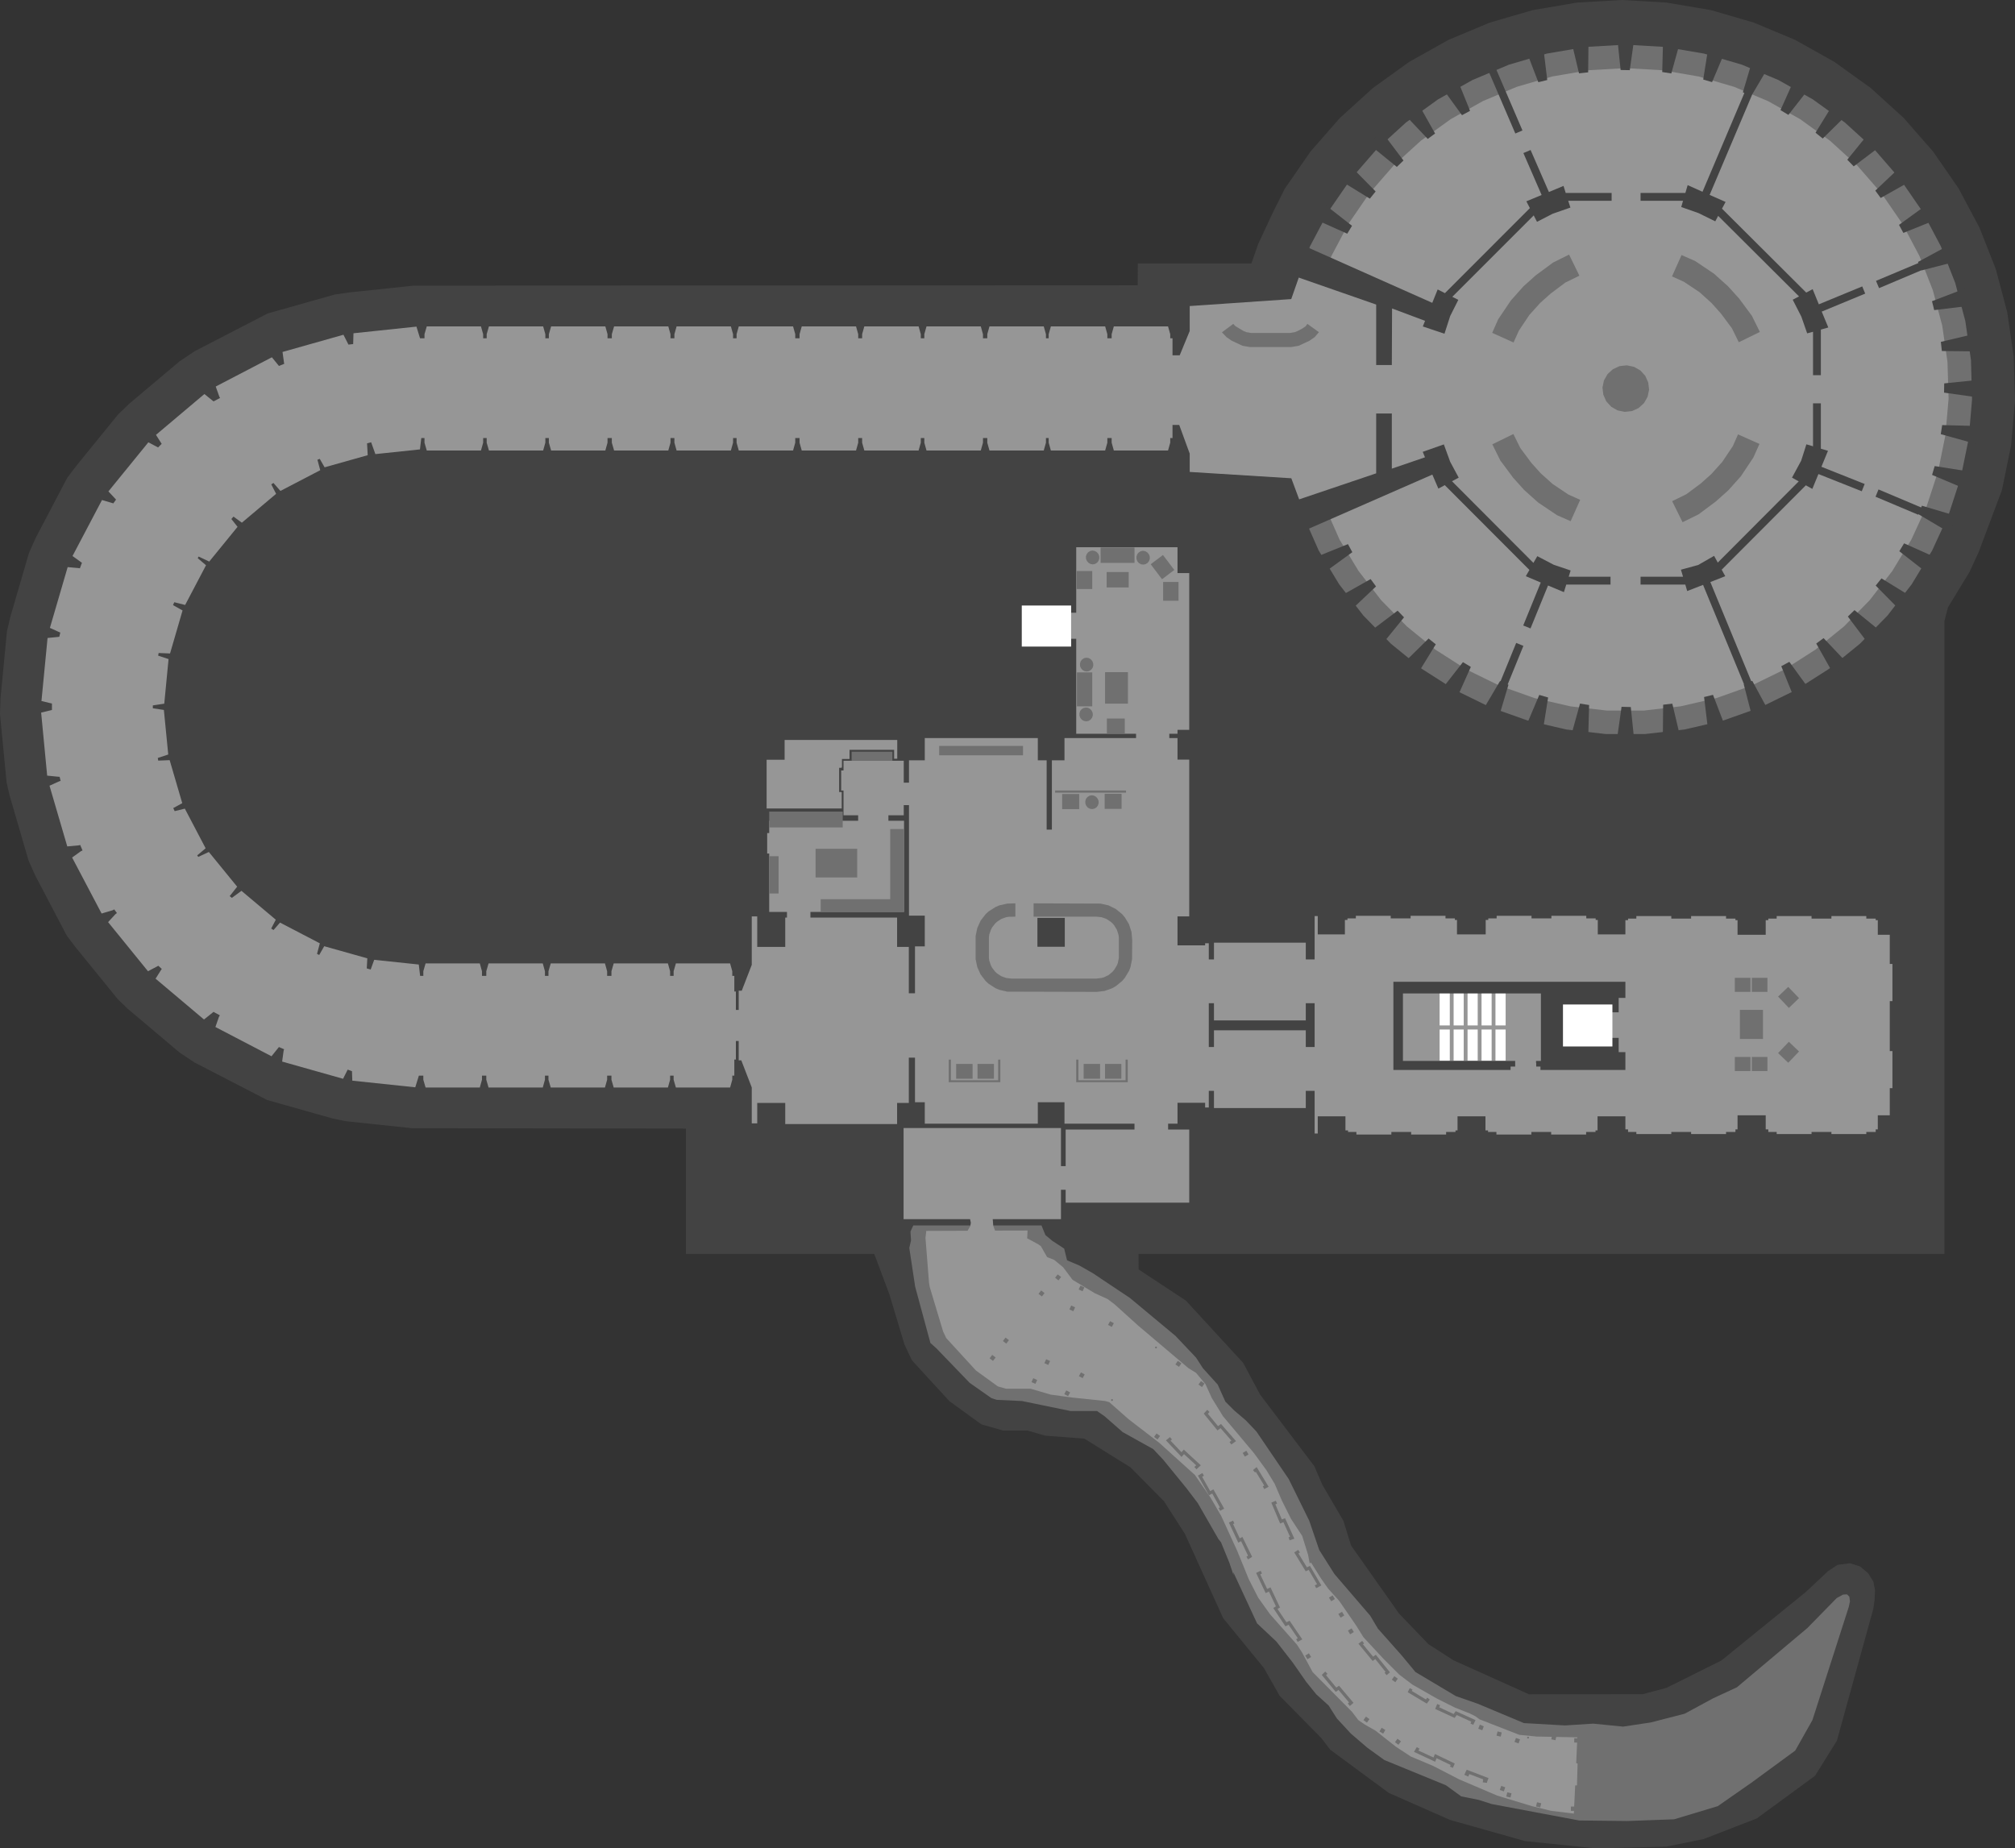 <?xml version="1.0" encoding="UTF-8" standalone="no"?>
<svg xmlns:ffdec="https://www.free-decompiler.com/flash" xmlns:xlink="http://www.w3.org/1999/xlink" ffdec:objectType="shape" height="1181.65px" width="1288.05px" xmlns="http://www.w3.org/2000/svg">
  <rect width="100%" height="100%" fill="#333333" stroke="none"/>
  <g transform="matrix(1.0, 0.0, 0.0, 1.0, 712.2, 536.85)">
    <path d="M460.3 -497.35 L483.55 -480.65 504.7 -461.45 523.5 -439.95 539.75 -416.45 553.15 -391.3 563.6 -364.75 570.9 -337.2 575.0 -309.0 575.85 -280.55 573.35 -252.15 567.5 -223.55 552.6 -183.85 546.8 -171.25 533.0 -148.6 530.75 -139.85 530.75 264.75 15.6 264.75 15.65 274.7 45.85 294.6 82.5 334.45 93.3 354.7 128.0 400.5 133.05 412.3 146.55 435.4 151.45 451.2 182.1 494.65 200.9 514.25 216.9 524.55 265.2 546.3 337.9 546.2 353.0 542.2 388.15 524.7 442.05 480.95 456.35 467.55 462.35 463.55 470.35 462.5 476.85 464.55 481.95 468.85 485.35 474.3 486.35 479.8 486.1 486.05 485.25 491.75 462.0 575.95 448.05 598.35 410.8 625.65 376.9 638.8 353.1 643.65 308.1 644.8 262.7 640.15 214.7 626.6 175.6 609.35 138.15 581.75 132.5 574.35 105.8 547.25 95.75 529.5 69.7 497.65 45.25 443.75 31.85 422.85 10.45 401.2 -19.05 382.85 -44.1 380.95 -55.25 377.7 -70.85 377.7 -84.9 373.7 -105.3 358.9 -129.3 332.75 -134.05 322.6 -143.65 290.65 -153.35 264.75 -273.75 264.75 -273.75 184.65 -448.75 184.4 -490.95 179.95 -499.35 178.25 -541.35 166.4 -587.9 142.35 -597.55 135.9 -630.55 108.05 -637.0 101.8 -664.05 68.5 -669.5 61.3 -689.85 22.5 -693.95 13.25 -706.0 -28.1 -708.0 -36.75 -712.2 -80.45 -711.85 -90.65 -707.75 -133.3 -705.5 -142.8 -693.7 -183.3 -689.35 -193.05 -669.25 -231.35 -663.25 -239.25 -636.75 -271.85 -629.9 -278.5 -597.3 -305.95 -587.65 -312.4 -541.1 -336.45 -498.1 -348.6 -489.0 -349.9 -447.7 -354.25 15.05 -354.45 15.1 -368.45 87.75 -368.45 92.1 -380.9 101.05 -400.15 109.0 -416.1 125.5 -439.95 144.3 -461.45 165.5 -480.65 188.7 -497.35 213.7 -511.35 240.1 -522.4 267.65 -530.4 295.9 -535.2 324.5 -536.85 353.15 -535.2 381.4 -530.4 408.9 -522.4 435.3 -511.35 460.3 -497.35" fill="#434343" fill-rule="evenodd" stroke="none"/>
    <path d="M306.2 565.05 L325.35 566.95 342.95 564.3 364.7 558.7 382.7 548.95 398.1 541.8 443.1 503.95 461.85 484.8 465.95 482.55 468.45 482.4 469.95 483.9 470.35 486.8 469.6 490.4 446.35 562.8 435.35 582.3 407.35 602.8 385.85 617.8 357.95 626.2 327.95 627.3 297.2 626.95 241.35 616.45 233.1 613.8 221.85 611.55 212.1 604.45 172.7 588.3 161.85 580.45 151.35 571.45 142.35 561.7 137.1 553.45 129.2 546.3 122.85 538.45 114.2 526.05 103.7 512.55 91.35 500.95 76.15 468.2 76.35 470.2 73.6 462.05 68.3 449.1 66.6 446.95 53.45 424.05 46.35 414.7 31.35 396.3 25.0 389.55 5.5 378.7 -6.1 368.55 -10.95 365.2 -27.85 365.2 -58.95 358.8 -75.1 358.05 -78.45 356.95 -92.35 347.2 -113.7 325.05 -117.45 321.7 -127.2 285.7 -130.95 260.95 -129.85 256.1 -130.2 250.45 -128.4 246.55 -46.45 246.55 -43.95 252.7 -39.45 256.45 -31.95 261.35 -30.1 268.85 -22.2 272.2 -13.6 277.1 10.0 292.85 39.25 317.2 52.35 331.05 56.75 337.85 66.2 348.3 71.1 359.2 76.7 364.8 84.2 371.2 90.95 378.3 111.6 408.7 124.7 435.3 131.1 454.05 140.85 469.45 163.7 496.05 168.6 504.3 183.6 521.2 192.6 532.05 218.45 547.45 232.35 552.3 261.95 564.7 288.2 566.2 306.2 565.05" fill="#707070" fill-rule="evenodd" stroke="none"/>
    <path d="M-169.15 -57.5 L-169.15 -51.65 -174.0 -51.65 -174.0 -46.5 -174.15 -46.5 -174.15 -46.0 -175.8 -46.0 -175.8 -30.5 -174.15 -30.5 -174.15 -20.0 -222.15 -20.0 -222.15 -51.15 -210.65 -51.15 -210.65 -63.8 -138.65 -63.8 -138.65 -51.8 -140.65 -51.8 -140.65 -57.5 -169.15 -57.5" fill="#969696" fill-rule="evenodd" stroke="none"/>
    <path d="M-144.3 -12.15 L-134.3 -12.15 -134.3 46.15 -194.15 46.15 -194.15 49.75 -138.75 49.75 -138.75 68.5 -131.25 68.5 -131.25 98.15 -127.3 98.15 -127.3 68.15 -121.05 68.15 -121.05 48.5 -131.15 48.5 -131.15 -22.15 -134.5 -22.15 -134.5 -15.65 -144.3 -15.65 -144.3 -12.15 M122.5 121.8 L122.5 132.5 128.15 132.5 128.15 104.5 122.5 104.5 122.5 115.5 63.8 115.5 63.8 104.5 60.5 104.5 60.5 132.5 63.8 132.5 63.8 121.8 122.5 121.8 M326.8 135.75 L322.5 135.75 322.5 126.65 315.8 126.65 315.8 110.3 322.5 110.3 322.5 101.1 326.8 101.1 326.8 90.8 178.5 90.8 178.5 147.15 253.4 147.15 253.4 145.0 256.35 145.0 256.35 141.4 184.6 141.4 184.6 98.25 272.8 98.25 272.8 141.4 269.7 141.4 269.7 142.8 269.8 142.8 269.8 145.0 272.5 145.0 272.5 147.15 326.8 147.15 326.8 135.75 M460.55 -450.5 L478.3 -434.25 494.1 -416.1 507.7 -396.3 519.0 -375.1 527.75 -352.75 533.85 -329.5 537.3 -305.75 538.0 -281.8 535.9 -257.85 531.15 -234.35 523.65 -211.55 513.65 -189.7 501.2 -169.15 486.45 -150.15 469.65 -132.95 450.95 -117.75 430.7 -104.8 409.05 -94.2 386.3 -86.15 362.8 -80.7 338.85 -77.95 314.7 -77.95 290.75 -80.7 267.25 -86.15 244.55 -94.2 222.9 -104.8 202.6 -117.75 183.9 -132.95 167.1 -150.15 152.35 -169.15 139.9 -189.7 122.15 -207.15 113.25 -231.1 48.3 -235.15 48.3 -246.85 41.6 -265.2 37.3 -265.2 37.3 -256.8 35.85 -256.8 35.85 -253.85 34.45 -248.85 -0.2 -248.85 -1.6 -253.85 -1.6 -256.8 -4.35 -256.8 -4.35 -253.85 -5.75 -248.85 -40.45 -248.85 -41.85 -253.85 -41.85 -256.8 -43.6 -256.8 -43.6 -253.85 -45.0 -248.85 -79.7 -248.85 -81.1 -253.85 -81.1 -256.8 -83.85 -256.8 -83.85 -253.85 -85.25 -248.85 -119.95 -248.85 -121.35 -253.85 -121.35 -256.8 -123.6 -256.8 -123.6 -253.85 -125.0 -248.85 -159.7 -248.85 -161.1 -253.85 -161.1 -256.8 -163.6 -256.8 -163.6 -253.85 -165.0 -248.85 -199.7 -248.85 -201.1 -253.85 -201.1 -256.8 -203.85 -256.8 -203.85 -253.85 -205.25 -248.85 -239.95 -248.85 -241.35 -253.85 -241.35 -256.8 -243.6 -256.8 -243.6 -253.85 -245.0 -248.85 -279.7 -248.85 -281.1 -253.85 -281.1 -256.8 -283.6 -256.8 -283.6 -253.85 -285.0 -248.85 -319.65 -248.85 -321.1 -253.85 -321.1 -256.8 -323.85 -256.8 -323.85 -253.85 -325.25 -248.85 -359.9 -248.85 -361.35 -253.85 -361.35 -256.8 -363.6 -256.8 -363.6 -253.85 -365.0 -248.85 -399.65 -248.85 -401.1 -253.85 -401.1 -256.8 -403.35 -256.8 -403.35 -253.85 -404.75 -248.85 -439.4 -248.85 -440.85 -253.85 -440.85 -256.8 -442.9 -256.8 -443.75 -249.55 -472.25 -246.55 -474.95 -254.1 -477.6 -253.4 -477.55 -253.15 -477.15 -245.85 -504.7 -238.1 -507.8 -243.5 -509.3 -242.95 -507.5 -236.25 -532.95 -223.0 -537.4 -228.1 -538.8 -227.2 -535.7 -221.15 -557.6 -202.7 -562.95 -206.6 -564.3 -205.05 -560.35 -200.05 -578.45 -177.85 -585.25 -181.05 -585.8 -180.0 -580.5 -175.5 -593.85 -150.1 -600.8 -151.85 -601.6 -150.0 -595.5 -146.6 -603.5 -119.1 -610.8 -119.4 -611.1 -117.7 -604.45 -115.5 -607.2 -87.0 -614.5 -85.9 -614.5 -84.05 -607.45 -83.0 -604.65 -54.5 -611.35 -52.3 -611.05 -50.6 -603.75 -50.9 -595.7 -23.4 Q-598.55 -21.8 -601.45 -20.25 L-600.55 -18.3 -594.05 -19.9 -580.75 5.45 -586.15 10.0 -585.45 10.95 -578.7 7.8 -560.6 30.0 -565.15 35.75 -565.4 36.0 -564.0 37.15 -557.85 32.65 -535.9 51.1 -538.85 56.75 -537.35 57.7 -533.2 52.95 -507.75 66.2 -509.55 72.95 -508.15 73.65 -504.95 68.05 -477.4 75.8 -477.75 82.25 -475.25 82.95 -473.0 76.75 -444.5 79.75 -443.65 87.0 -441.6 87.0 -441.6 84.05 -440.15 79.05 -405.5 79.05 -404.1 84.05 -404.1 87.0 -401.35 87.0 -401.35 84.05 -399.9 79.05 -365.25 79.05 -363.85 84.05 -363.85 87.0 -361.6 87.0 -361.6 84.05 -360.15 79.05 -325.5 79.05 -324.1 84.05 -324.1 87.0 -321.35 87.0 -321.35 84.05 -319.9 79.05 -285.25 79.05 -283.85 84.05 -283.85 87.0 -281.6 87.0 -281.6 84.05 -280.15 79.05 -245.5 79.05 -244.1 84.05 -244.1 87.0 -242.8 87.0 -242.8 97.0 -241.8 97.0 -241.8 108.8 -240.0 108.8 -240.0 96.5 -238.05 96.5 -231.65 79.95 -231.65 49.0 -228.15 49.0 -228.15 68.5 -210.25 68.5 -210.25 49.75 -209.15 49.75 -209.15 46.15 -220.5 46.15 -220.5 8.8 -221.8 8.8 -221.8 -4.3 -220.5 -4.3 -220.5 -12.15 -163.65 -12.15 -163.65 -15.65 -173.0 -15.65 -173.0 -31.5 -174.5 -31.5 -174.5 -44.3 -173.0 -44.3 -173.0 -50.5 -134.5 -50.5 -134.5 -36.5 -131.15 -36.5 -131.15 -50.8 -121.05 -50.8 -121.05 -65.0 -48.8 -65.0 -48.8 -50.8 -43.15 -50.8 -43.15 -6.5 -39.8 -6.5 -39.8 -50.8 -31.75 -50.8 -31.75 -65.0 14.0 -65.0 14.0 -67.75 -24.25 -67.75 -24.25 -128.5 -27.5 -128.5 -27.5 -145.15 -24.25 -145.15 -24.25 -187.0 40.5 -187.0 40.5 -170.5 48.0 -170.5 48.0 -70.25 40.5 -70.25 40.5 -67.75 35.25 -67.75 35.25 -65.0 40.5 -65.0 40.5 -51.25 48.0 -51.25 48.0 49.0 40.5 49.0 40.5 67.5 58.15 67.5 58.15 66.15 60.5 66.15 60.5 76.5 63.8 76.5 63.8 65.8 122.5 65.8 122.5 76.5 128.15 76.5 128.15 48.8 130.15 48.8 130.15 60.5 147.5 60.5 147.5 51.25 149.15 51.25 149.15 50.25 154.5 50.25 154.5 48.6 176.8 48.6 176.8 50.25 189.5 50.25 189.5 48.6 211.8 48.6 211.8 50.25 217.8 50.25 217.8 51.25 219.15 51.25 219.15 60.5 237.5 60.5 237.5 51.25 239.15 51.25 239.15 50.25 244.5 50.25 244.5 48.6 266.8 48.6 266.8 50.25 279.5 50.25 279.5 48.6 301.8 48.6 301.8 50.25 307.8 50.25 307.8 51.25 309.15 51.25 309.15 60.5 326.8 60.5 326.8 51.4 328.5 51.4 328.5 50.4 333.8 50.4 333.8 48.8 356.15 48.8 356.15 50.4 368.8 50.4 368.8 48.8 391.15 48.8 391.15 50.4 397.15 50.4 397.15 51.4 398.5 51.4 398.5 60.75 416.5 60.75 416.5 51.4 418.15 51.4 418.15 50.4 423.5 50.4 423.5 48.8 445.8 48.8 445.8 50.4 458.5 50.4 458.5 48.8 480.8 48.8 480.8 50.4 486.8 50.4 486.8 51.4 488.15 51.4 488.15 60.75 495.8 60.75 495.8 79.4 497.5 79.4 497.5 103.15 495.8 103.15 495.8 135.1 497.5 135.1 497.5 158.8 495.8 158.8 495.8 176.15 488.15 176.15 488.15 185.15 486.8 185.15 486.8 186.8 480.8 186.8 480.8 188.15 458.5 188.15 458.5 186.8 445.8 186.8 445.8 188.15 423.5 188.15 423.5 186.8 418.15 186.8 418.15 185.15 416.5 185.15 416.5 176.15 398.5 176.15 398.5 185.15 397.15 185.15 397.15 186.8 391.15 186.8 391.15 188.15 368.8 188.15 368.8 186.8 356.15 186.8 356.15 188.15 333.8 188.15 333.8 186.8 328.5 186.8 328.5 185.15 326.8 185.15 326.8 176.8 309.0 176.8 309.0 185.8 307.7 185.8 307.7 186.8 301.7 186.8 301.7 188.45 279.35 188.45 279.35 186.8 266.7 186.8 266.7 188.45 244.35 188.45 244.35 186.8 239.0 186.8 239.0 185.8 237.35 185.8 237.35 176.8 219.5 176.8 219.5 185.8 218.2 185.8 218.2 186.8 212.2 186.8 212.2 188.45 189.85 188.45 189.85 186.8 177.2 186.8 177.2 188.45 154.85 188.45 154.85 186.8 149.5 186.8 149.5 185.8 147.85 185.8 147.85 176.8 130.15 176.8 130.15 187.8 128.15 187.8 128.15 160.5 122.5 160.5 122.5 171.5 63.8 171.5 63.8 160.5 60.5 160.5 60.5 171.15 58.15 171.15 58.15 168.15 40.5 168.15 40.5 181.5 34.5 181.5 34.5 185.25 48.0 185.25 48.0 232.0 -31.0 232.0 -31.0 223.75 -34.0 223.75 -34.0 242.55 -77.6 242.55 -77.6 242.65 -77.3 246.65 -76.15 249.85 -55.35 249.8 -55.6 254.8 -48.6 258.55 -46.85 259.8 -42.85 266.8 -38.35 268.55 -32.6 273.3 -26.6 281.3 -12.45 289.85 -4.2 293.6 0.25 296.95 15.6 310.8 47.5 337.8 52.35 340.8 58.35 347.95 62.45 356.95 69.6 368.55 89.45 392.2 97.35 403.05 102.6 411.7 107.1 422.2 113.1 434.2 120.2 445.05 123.95 457.05 125.0 462.6 Q125.45 462.35 125.85 462.05 L132.1 472.05 136.85 478.8 143.85 486.55 154.85 502.55 159.35 509.8 172.1 523.55 182.35 533.8 190.6 540.05 206.35 549.05 217.85 554.8 227.35 558.55 230.85 560.3 233.6 562.3 258.95 572.2 270.2 573.3 296.1 573.8 295.35 590.3 296.25 590.55 295.85 604.55 294.7 604.55 293.85 622.55 279.35 620.8 267.1 617.8 244.85 611.05 220.6 600.7 203.85 592.05 189.6 586.05 180.1 579.8 167.1 569.55 160.1 565.55 156.1 562.8 152.1 557.55 126.85 532.05 120.1 519.55 116.85 514.55 99.6 495.05 92.1 484.55 86.1 472.8 78.6 454.45 68.45 432.3 61.7 420.7 51.6 406.05 28.75 385.45 9.25 370.45 -3.1 359.55 -5.7 358.8 -27.1 356.55 -40.6 354.7 -53.35 350.95 -69.1 350.95 -74.35 349.45 -88.35 339.3 -107.35 318.55 -109.35 314.3 -117.85 286.05 -118.35 283.05 -120.6 254.55 -120.1 250.05 -93.7 249.95 -91.95 246.95 -91.6 244.8 -92.1 242.55 -134.6 242.55 -134.6 184.3 -34.0 184.3 -34.0 208.65 -31.0 208.65 -31.0 185.25 13.0 185.25 13.0 181.5 -31.75 181.5 -31.75 167.8 -48.8 167.8 -48.8 181.5 -121.05 181.5 -121.05 167.8 -127.3 167.8 -127.3 139.3 -131.25 139.3 -131.25 168.25 -138.75 168.25 -138.75 181.75 -210.25 181.75 -210.25 168.25 -228.15 168.25 -228.15 181.3 -231.65 181.3 -231.65 158.35 -238.35 141.0 -240.0 141.0 -240.0 128.65 -241.8 128.65 -241.8 140.5 -242.8 140.5 -242.8 150.8 -244.1 150.8 -244.1 153.4 -245.5 158.4 -280.15 158.4 -281.6 153.4 -281.6 150.8 -283.85 150.8 -283.85 153.4 -285.25 158.4 -319.9 158.4 -321.35 153.4 -321.35 150.8 -324.1 150.8 -324.1 153.4 -325.5 158.4 -360.15 158.4 -361.6 153.4 -361.6 150.8 -363.85 150.8 -363.85 153.4 -365.25 158.4 -399.9 158.4 -401.35 153.4 -401.35 150.8 -404.1 150.8 -404.1 153.4 -405.5 158.4 -440.15 158.4 -441.6 153.4 -441.6 150.8 -444.45 150.8 -446.75 158.25 -487.0 154.0 -487.2 147.95 -489.95 146.95 -492.9 152.8 -531.85 141.8 -530.9 134.85 -530.6 133.95 -533.9 132.5 -538.65 138.4 -574.5 119.7 -572.2 113.1 -571.65 112.25 -575.75 110.0 -575.85 110.15 -581.8 114.9 -612.75 88.8 -609.0 82.85 -608.75 82.6 -611.0 80.55 -617.6 84.05 -643.1 52.65 -638.35 47.5 -637.45 46.85 -639.2 44.5 -640.0 45.0 -647.25 47.15 -666.1 11.35 -660.4 7.25 -659.45 6.85 -660.95 3.3 -661.65 3.55 -669.2 4.25 -680.55 -34.55 -674.15 -37.45 -673.45 -37.6 -674.1 -40.3 -674.5 -40.25 -682.05 -41.0 -685.9 -81.3 -679.1 -82.95 -679.0 -82.95 -679.0 -87.1 -685.7 -88.7 -681.8 -129.0 -674.3 -129.75 -673.65 -132.5 -673.9 -132.55 -680.3 -135.45 -668.95 -174.3 -661.4 -173.6 -661.15 -173.5 -659.8 -177.15 -660.15 -177.3 -665.85 -181.4 -647.0 -217.2 -639.75 -215.05 -638.0 -217.5 -638.1 -217.55 -642.9 -222.7 -617.35 -254.1 -611.15 -250.8 -608.85 -253.1 -612.5 -258.85 -581.55 -284.95 -575.7 -280.25 -571.5 -282.45 -571.95 -283.15 -574.3 -289.75 -538.4 -308.45 -533.9 -302.9 -530.45 -304.3 -530.65 -304.9 -531.6 -311.85 -492.65 -322.85 -489.45 -316.55 -486.45 -316.9 -486.25 -323.8 -446.0 -328.05 -443.7 -320.6 -440.85 -320.6 -440.85 -323.2 -439.4 -328.2 -404.75 -328.2 -403.35 -323.2 -403.35 -320.6 -401.1 -320.6 -401.1 -323.2 -399.65 -328.2 -365.0 -328.2 -363.6 -323.2 -363.6 -320.6 -361.35 -320.6 -361.35 -323.2 -359.9 -328.2 -325.25 -328.2 -323.85 -323.2 -323.85 -320.6 -321.1 -320.6 -321.1 -323.2 -319.65 -328.2 -285.0 -328.2 -283.6 -323.2 -283.6 -320.6 -281.1 -320.6 -281.1 -323.2 -279.7 -328.2 -245.0 -328.2 -243.6 -323.2 -243.6 -320.6 -241.35 -320.6 -241.35 -323.2 -239.95 -328.2 -205.25 -328.2 -203.85 -323.2 -203.85 -320.6 -201.1 -320.6 -201.1 -323.2 -199.7 -328.2 -165.0 -328.2 -163.6 -323.2 -163.6 -320.6 -161.1 -320.6 -161.1 -323.2 -159.7 -328.2 -125.0 -328.2 -123.6 -323.2 -123.6 -320.6 -121.35 -320.6 -121.35 -323.2 -119.95 -328.2 -85.25 -328.2 -83.85 -323.2 -83.85 -320.6 -81.1 -320.6 -81.1 -323.2 -79.7 -328.2 -45.0 -328.2 -43.6 -323.2 -43.6 -320.6 -41.85 -320.6 -41.85 -323.2 -40.45 -328.2 -5.75 -328.2 -4.35 -323.2 -4.35 -320.6 -1.6 -320.6 -1.6 -323.2 -0.2 -328.2 34.45 -328.2 35.85 -323.2 35.85 -320.6 37.3 -320.6 37.3 -309.7 41.9 -309.7 48.3 -325.25 48.3 -341.2 113.2 -345.65 120.15 -365.5 129.6 -362.35 134.6 -375.1 145.85 -396.3 159.45 -416.1 175.25 -434.25 193.05 -450.5 212.55 -464.6 233.55 -476.4 255.75 -485.75 278.9 -492.5 302.7 -496.6 326.8 -497.95 350.85 -496.6 374.65 -492.5 397.8 -485.75 420.0 -476.4 441.0 -464.6 460.55 -450.5" fill="#969696" fill-rule="evenodd" stroke="none"/>
    <path d="M345.4 598.65 L345.5 596.25 359.9 596.5 359.7 599.65 357.7 599.55 357.75 598.45 347.4 598.25 347.25 600.6 333.1 600.65 333.1 596.95 335.4 596.95 335.4 598.65 345.4 598.65" fill="#707070" fill-rule="evenodd" stroke="none"/>
    <path d="M326.4 619.0 L326.4 616.25 329.15 616.25 329.15 619.0 326.4 619.0" fill="#707070" fill-rule="evenodd" stroke="none"/>
    <path d="M328.75 575.1 L328.75 572.35 331.5 572.35 331.5 575.1 328.75 575.1" fill="#707070" fill-rule="evenodd" stroke="none"/>
    <path d="M296.85 574.4 L296.85 577.15 294.1 577.15 294.1 574.4 296.85 574.4" fill="#707070" fill-rule="evenodd" stroke="none"/>
    <path d="M291.95 620.8 L291.95 618.05 294.7 618.05 294.7 620.8 291.95 620.8" fill="#707070" fill-rule="evenodd" stroke="none"/>
    <path d="M269.65 618.0 L270.3 615.3 273.0 615.95 272.35 618.6 269.65 618.0" fill="#707070" fill-rule="evenodd" stroke="none"/>
    <path d="M250.65 611.65 L251.3 608.95 254.0 609.6 253.35 612.3 250.65 611.65" fill="#707070" fill-rule="evenodd" stroke="none"/>
    <path d="M279.45 575.05 L280.0 572.35 282.7 572.95 282.1 575.65 279.45 575.05" fill="#707070" fill-rule="evenodd" stroke="none"/>
    <path d="M246.5 607.45 L247.45 604.85 250.0 605.75 249.1 608.35 246.5 607.45" fill="#707070" fill-rule="evenodd" stroke="none"/>
    <path d="M255.9 576.75 L256.85 574.2 259.45 575.1 258.5 577.7 255.9 576.75" fill="#707070" fill-rule="evenodd" stroke="none"/>
    <path d="M247.75 570.7 L247.1 573.35 244.4 572.7 245.1 570.0 247.75 570.7" fill="#707070" fill-rule="evenodd" stroke="none"/>
    <path d="M233.75 565.7 L236.3 566.75 235.3 569.3 232.75 568.3 233.75 565.7" fill="#707070" fill-rule="evenodd" stroke="none"/>
    <path d="M179.5 576.9 L181.1 574.7 183.35 576.35 181.7 578.55 179.5 576.9" fill="#707070" fill-rule="evenodd" stroke="none"/>
    <path d="M169.6 570.05 L171.0 567.7 173.35 569.1 171.95 571.45 169.6 570.05" fill="#707070" fill-rule="evenodd" stroke="none"/>
    <path d="M159.35 562.8 L160.95 560.55 163.2 562.15 161.6 564.4 159.35 562.8" fill="#707070" fill-rule="evenodd" stroke="none"/>
    <path d="M181.3 536.3 L179.75 538.55 177.5 536.95 179.1 534.7 181.3 536.3" fill="#707070" fill-rule="evenodd" stroke="none"/>
    <path d="M122.15 521.5 L124.5 520.1 125.9 522.45 123.55 523.85 122.15 521.5" fill="#707070" fill-rule="evenodd" stroke="none"/>
    <path d="M149.45 505.55 L151.8 504.15 153.2 506.5 Q152.05 507.25 150.85 507.95 L149.45 505.55" fill="#707070" fill-rule="evenodd" stroke="none"/>
    <path d="M147.1 495.9 L144.75 497.3 143.3 494.95 145.65 493.55 147.1 495.9" fill="#707070" fill-rule="evenodd" stroke="none"/>
    <path d="M137.3 484.45 L139.65 483.05 141.1 485.4 138.75 486.8 137.3 484.45" fill="#707070" fill-rule="evenodd" stroke="none"/>
    <path d="M83.55 394.35 L82.15 392.0 84.5 390.6 85.9 392.95 83.55 394.35" fill="#707070" fill-rule="evenodd" stroke="none"/>
    <path d="M25.5 381.75 L27.1 379.55 29.35 381.15 27.7 383.4 25.5 381.75" fill="#707070" fill-rule="evenodd" stroke="none"/>
    <path d="M57.75 347.65 L56.15 349.9 53.9 348.25 55.5 346.05 57.75 347.65" fill="#707070" fill-rule="evenodd" stroke="none"/>
    <path d="M39.15 335.4 L40.7 333.15 43.0 334.7 41.45 336.95 39.15 335.4" fill="#707070" fill-rule="evenodd" stroke="none"/>
    <path d="M-22.55 342.9 L-21.25 340.5 -18.85 341.8 -20.15 344.2 -22.55 342.9" fill="#707070" fill-rule="evenodd" stroke="none"/>
    <path d="M-3.9 310.15 L-2.6 307.75 -0.2 309.05 -1.5 311.45 -3.9 310.15" fill="#707070" fill-rule="evenodd" stroke="none"/>
    <path d="M-44.6 334.6 L-43.45 332.1 -40.95 333.25 -42.1 335.75 -44.6 334.6" fill="#707070" fill-rule="evenodd" stroke="none"/>
    <path d="M-27.45 297.75 L-24.95 298.9 -26.1 301.4 -28.6 300.25 -27.45 297.75" fill="#707070" fill-rule="evenodd" stroke="none"/>
    <path d="M-21.55 285.0 L-19.05 286.15 -20.2 288.65 -22.7 287.5 -21.55 285.0" fill="#707070" fill-rule="evenodd" stroke="none"/>
    <path d="M-37.75 280.0 L-36.1 277.85 -33.9 279.5 -35.6 281.7 -37.75 280.0" fill="#707070" fill-rule="evenodd" stroke="none"/>
    <path d="M-46.7 288.1 L-44.5 289.8 -46.2 291.95 -48.35 290.3 -46.7 288.1" fill="#707070" fill-rule="evenodd" stroke="none"/>
    <path d="M-71.1 320.45 L-69.45 318.25 -67.25 319.9 -68.95 322.1 -71.1 320.45" fill="#707070" fill-rule="evenodd" stroke="none"/>
    <path d="M-79.6 331.5 L-77.95 329.3 -75.75 331.0 -77.45 333.15 -79.6 331.5" fill="#707070" fill-rule="evenodd" stroke="none"/>
    <path d="M-52.85 346.7 L-51.7 344.2 -49.2 345.35 -50.35 347.85 -52.85 346.7" fill="#707070" fill-rule="evenodd" stroke="none"/>
    <path d="M-31.9 354.4 L-30.6 352.0 -28.15 353.3 -29.45 355.7 -31.9 354.4" fill="#707070" fill-rule="evenodd" stroke="none"/>
    <path d="M264.0 573.75 L264.25 573.45 264.6 573.4 264.9 573.45 265.15 573.75 265.2 574.05 265.05 574.4 264.75 574.55 264.4 574.55 264.1 574.4 263.95 574.05 264.0 573.75" fill="#707070" fill-rule="evenodd" stroke="none"/>
    <path d="M239.3 599.85 L238.6 601.75 238.5 601.7 238.35 602.9 235.65 602.6 235.85 600.65 227.05 597.3 226.35 598.9 223.85 597.75 225.0 595.25 225.05 595.25 225.35 594.5 239.3 599.85" fill="#707070" fill-rule="evenodd" stroke="none"/>
    <path d="M205.2 555.65 L206.5 552.5 208.35 553.25 207.8 554.6 217.0 558.9 218.35 557.05 231.0 562.8 229.55 565.8 227.75 564.95 228.3 563.8 219.0 559.55 217.65 561.4 205.2 555.65" fill="#707070" fill-rule="evenodd" stroke="none"/>
    <path d="M191.65 583.1 L193.45 580.05 195.2 581.05 194.5 582.25 204.15 586.7 205.05 584.45 217.75 590.55 216.5 593.35 214.65 592.5 215.15 591.5 206.1 587.15 205.2 589.4 191.65 583.1" fill="#707070" fill-rule="evenodd" stroke="none"/>
    <path d="M188.95 542.35 L190.7 543.25 190.25 544.15 199.3 549.6 200.15 548.45 201.75 549.65 199.85 552.25 187.65 544.95 188.95 542.35" fill="#707070" fill-rule="evenodd" stroke="none"/>
    <path d="M156.15 513.95 L158.55 512.15 159.75 513.75 159.0 514.3 165.55 522.25 167.25 521.0 176.3 532.25 174.15 534.05 172.85 532.5 173.5 532.0 166.9 523.75 165.25 525.0 156.15 513.95" fill="#707070" fill-rule="evenodd" stroke="none"/>
    <path d="M134.95 531.75 L136.35 533.2 135.45 534.05 142.0 542.0 143.75 540.8 153.0 551.75 150.65 553.75 149.35 552.2 150.15 551.5 143.4 543.5 141.65 544.75 132.7 533.9 134.95 531.75" fill="#707070" fill-rule="evenodd" stroke="none"/>
    <path d="M98.95 480.6 L96.85 481.6 90.75 468.7 93.65 467.3 94.5 469.05 93.4 469.65 97.8 478.95 99.95 477.95 106.0 490.8 104.45 491.75 110.15 500.25 112.15 499.25 120.25 511.15 117.3 512.8 116.35 511.05 117.4 510.45 111.5 501.85 109.5 502.85 101.7 491.15 103.4 490.05 98.95 480.6" fill="#707070" fill-rule="evenodd" stroke="none"/>
    <path d="M118.75 455.65 L117.8 456.25 123.2 465.1 125.15 464.2 132.45 476.7 129.15 478.45 128.25 476.65 129.7 475.9 124.35 466.75 122.45 467.65 115.1 455.6 117.65 453.95 118.75 455.65" fill="#707070" fill-rule="evenodd" stroke="none"/>
    <path d="M100.45 423.75 L103.35 422.55 104.15 424.4 103.05 424.85 107.2 434.5 109.25 433.7 115.2 446.8 112.15 447.85 111.5 445.95 112.45 445.6 108.2 436.25 106.1 437.1 100.45 423.75" fill="#707070" fill-rule="evenodd" stroke="none"/>
    <path d="M80.3 446.6 L82.0 445.7 88.2 458.4 85.6 460.05 84.55 458.35 85.6 457.7 81.15 448.4 79.35 449.35 73.35 436.5 76.0 435.25 76.85 437.05 76.0 437.45 80.3 446.6" fill="#707070" fill-rule="evenodd" stroke="none"/>
    <path d="M95.0 413.35 L95.95 412.85 90.55 404.05 90.05 404.5 88.75 402.95 91.1 401.05 98.75 413.6 95.95 415.1 95.0 413.35" fill="#707070" fill-rule="evenodd" stroke="none"/>
    <path d="M57.4 406.6 L56.25 407.25 61.4 416.4 63.45 415.3 70.35 427.6 67.7 429.0 66.8 427.25 67.6 426.8 62.7 417.95 60.6 419.05 53.55 406.5 56.4 404.85 57.4 406.6" fill="#707070" fill-rule="evenodd" stroke="none"/>
    <path d="M33.1 383.95 L35.7 381.85 36.95 383.4 36.05 384.15 43.05 391.55 44.5 389.85 55.4 399.9 52.6 402.45 51.25 400.95 52.45 399.9 44.65 392.75 43.1 394.55 33.1 383.95" fill="#707070" fill-rule="evenodd" stroke="none"/>
    <path d="M66.05 377.6 L57.25 366.85 59.5 364.45 60.95 365.8 59.9 366.95 66.4 374.85 68.3 373.45 77.9 384.45 74.9 386.6 73.75 385.0 74.95 384.1 68.0 376.15 66.05 377.6" fill="#707070" fill-rule="evenodd" stroke="none"/>
    <path d="M26.4 324.05 L26.75 323.95 27.05 324.05 27.3 324.3 27.35 324.65 27.2 324.95 26.9 325.15 26.55 325.15 26.3 324.95 26.15 324.65 26.2 324.3 26.4 324.05" fill="#707070" fill-rule="evenodd" stroke="none"/>
    <path d="M-1.05 357.65 L-0.8 357.9 -0.75 358.25 -0.9 358.55 -1.2 358.75 -1.55 358.75 -1.85 358.55 -2.0 358.25 -1.95 357.9 -1.7 357.65 -1.35 357.55 -1.05 357.65" fill="#707070" fill-rule="evenodd" stroke="none"/>
    <path d="M71.8 -321.35 L68.9 -324.4 76.15 -329.8 77.5 -328.35 82.8 -325.2 84.55 -324.5 87.5 -324.0 112.5 -324.0 115.45 -324.5 117.2 -325.2 120.25 -326.8 122.5 -328.35 123.5 -329.8 130.9 -324.5 128.2 -321.35 124.9 -319.05 117.95 -315.8 113.25 -315.0 86.75 -315.0 82.05 -315.8 75.1 -319.05 71.8 -321.35" fill="#707070" fill-rule="evenodd" stroke="none"/>
    <path d="M5.1 47.55 L6.8 49.55 9.5 54.0 11.1 59.0 11.55 64.05 11.45 76.3 10.45 81.4 9.5 83.85 6.8 88.3 5.1 90.3 1.05 93.6 -1.2 94.9 -6.1 96.65 -11.15 97.25 -68.35 97.1 -73.45 95.9 -75.85 94.9 -80.25 92.05 -82.15 90.3 -85.35 86.15 -87.5 81.4 -88.55 76.3 -88.55 61.55 -87.5 56.45 -85.35 51.7 -82.15 47.55 -80.25 45.8 -75.85 43.0 -73.45 41.95 -68.35 40.8 -63.15 40.65 -63.15 49.15 -67.35 49.25 -69.0 49.5 -72.1 50.6 -74.85 52.4 -76.05 53.5 -78.05 56.1 -78.8 57.55 -79.85 60.65 -80.05 62.3 -80.05 75.55 -79.85 77.2 -78.8 80.3 -78.05 81.75 -76.05 84.35 -74.85 85.45 -72.1 87.25 -69.0 88.35 -65.6 88.75 -11.4 88.75 -8.05 88.35 -6.45 87.9 -3.5 86.45 -1.0 84.35 0.05 83.1 1.75 80.3 2.35 78.8 3.0 75.55 3.0 62.3 2.75 60.65 1.75 57.55 0.05 54.75 -1.0 53.5 -2.2 52.4 -4.95 50.6 -8.05 49.5 -11.4 49.15 -51.5 49.15 -51.5 40.65 -8.7 40.8 -3.6 41.95 1.05 44.25 5.1 47.55" fill="#707070" fill-rule="evenodd" stroke="none"/>
    <path d="M-111.85 -54.0 L-111.85 -60.0 -58.25 -60.0 -58.25 -54.0 -111.85 -54.0" fill="#707070" fill-rule="evenodd" stroke="none"/>
    <path d="M-5.8 -87.0 L-5.8 -107.15 8.8 -107.15 8.8 -87.0 -5.8 -87.0" fill="#707070" fill-rule="evenodd" stroke="none"/>
    <path d="M6.8 -68.0 L-4.65 -68.0 -4.65 -77.5 6.8 -77.5 6.8 -68.0" fill="#707070" fill-rule="evenodd" stroke="none"/>
    <path d="M-14.0 -107.0 L-14.0 -85.3 -23.8 -85.3 -23.8 -107.0 -14.0 -107.0" fill="#707070" fill-rule="evenodd" stroke="none"/>
    <path d="M13.0 -186.8 L13.0 -177.0 -8.65 -177.0 -8.65 -186.8 13.0 -186.8" fill="#707070" fill-rule="evenodd" stroke="none"/>
    <path d="M9.3 -171.15 L9.3 -161.3 -4.8 -161.3 -4.8 -171.15 9.3 -171.15" fill="#707070" fill-rule="evenodd" stroke="none"/>
    <path d="M-14.0 -171.8 L-14.0 -160.3 -24.0 -160.3 -24.0 -171.8 -14.0 -171.8" fill="#707070" fill-rule="evenodd" stroke="none"/>
    <path d="M31.3 -164.8 L41.15 -164.8 41.15 -152.8 31.3 -152.8 31.3 -164.8" fill="#707070" fill-rule="evenodd" stroke="none"/>
    <path d="M31.2 -182.05 L38.45 -172.5 30.6 -166.55 23.35 -176.15 31.2 -182.05" fill="#707070" fill-rule="evenodd" stroke="none"/>
    <path d="M-167.8 -50.5 L-167.8 -56.3 -141.75 -56.3 -141.75 -50.5 -167.8 -50.5" fill="#707070" fill-rule="evenodd" stroke="none"/>
    <path d="M-173.5 -18.0 L-173.5 -7.9 -220.5 -7.9 -220.5 -18.0 -173.5 -18.0" fill="#707070" fill-rule="evenodd" stroke="none"/>
    <path d="M-190.85 24.1 L-190.85 5.75 -164.25 5.75 -164.25 24.1 -190.85 24.1" fill="#707070" fill-rule="evenodd" stroke="none"/>
    <path d="M-220.5 34.35 L-220.5 10.5 -214.5 10.5 -214.5 34.35 -220.5 34.35" fill="#707070" fill-rule="evenodd" stroke="none"/>
    <path d="M-143.15 38.0 L-143.15 -6.85 -134.3 -6.85 -134.3 46.15 -187.6 46.15 -187.6 38.0 -143.15 38.0" fill="#707070" fill-rule="evenodd" stroke="none"/>
    <path d="M-18.05 -84.55 L-16.6 -84.35 -15.3 -83.6 -14.3 -82.45 -13.7 -81.0 -13.65 -79.45 -14.15 -78.0 -15.05 -76.8 -16.35 -76.0 -17.8 -75.7 -19.25 -75.95 -20.6 -76.7 -21.6 -77.85 -22.15 -79.3 -22.2 -80.8 -21.75 -82.3 -20.8 -83.45 -19.55 -84.25 -18.05 -84.55" fill="#707070" fill-rule="evenodd" stroke="none"/>
    <path d="M-11.55 -27.45 L-10.55 -26.3 -9.95 -24.85 -9.9 -23.35 -10.4 -21.9 -11.3 -20.7 -12.6 -19.9 -14.05 -19.6 -15.5 -19.85 -16.85 -20.55 -17.85 -21.75 -18.4 -23.15 -18.45 -24.7 -18.0 -26.15 -17.05 -27.35 -15.8 -28.15 -14.3 -28.45 -12.85 -28.2 -11.55 -27.45" fill="#707070" fill-rule="evenodd" stroke="none"/>
    <path d="M-21.25 -109.7 L-21.8 -111.1 -21.85 -112.65 -21.4 -114.1 -20.45 -115.3 -19.2 -116.1 -17.75 -116.4 -16.25 -116.15 -14.95 -115.4 -13.95 -114.25 -13.4 -112.85 -13.35 -111.3 -13.8 -109.85 -14.75 -108.65 -16.0 -107.85 -17.45 -107.55 -18.95 -107.8 -20.25 -108.55 -21.25 -109.7" fill="#707070" fill-rule="evenodd" stroke="none"/>
    <path d="M19.85 -184.5 L21.15 -183.75 22.15 -182.6 22.75 -181.15 22.8 -179.65 22.3 -178.15 21.4 -177.0 20.1 -176.2 18.65 -175.9 17.2 -176.1 15.85 -176.85 14.85 -178.0 14.3 -179.45 14.25 -181.0 14.7 -182.45 15.65 -183.65 16.9 -184.45 18.4 -184.75 19.85 -184.5" fill="#707070" fill-rule="evenodd" stroke="none"/>
    <path d="M-16.65 -183.8 L-15.35 -184.6 -13.9 -184.9 -12.45 -184.65 -11.1 -183.9 -10.1 -182.75 -9.55 -181.35 -9.5 -179.8 -9.95 -178.35 -10.9 -177.15 -12.15 -176.35 -13.65 -176.05 -15.1 -176.3 -16.4 -177.05 -17.4 -178.2 -18.0 -179.6 -18.05 -181.15 -17.55 -182.6 -16.65 -183.8" fill="#707070" fill-rule="evenodd" stroke="none"/>
    <path d="M490.5 -413.25 L475.05 -431.0 457.65 -446.85 438.55 -460.65 418.0 -472.2 396.3 -481.35 373.65 -487.95 350.4 -491.95 326.8 -493.3 303.25 -491.95 280.0 -487.95 257.35 -481.35 235.65 -472.2 215.1 -460.65 196.0 -446.85 178.6 -431.0 163.15 -413.25 149.85 -393.9 138.85 -373.15 133.95 -360.65 120.0 -366.1 125.2 -379.4 137.0 -401.7 151.3 -422.45 167.85 -441.5 186.5 -458.5 207.0 -473.3 229.05 -485.7 252.35 -495.5 276.6 -502.6 301.55 -506.85 326.8 -508.3 352.1 -506.85 377.0 -502.6 401.3 -495.5 424.6 -485.7 446.65 -473.3 467.15 -458.5 485.8 -441.5 502.35 -422.45 516.65 -401.7 528.45 -379.4 537.65 -355.95 544.1 -331.6 547.7 -306.65 548.4 -281.5 546.25 -256.4 541.2 -231.7 533.4 -207.75 522.85 -184.85 509.8 -163.3 494.35 -143.35 476.7 -125.3 457.1 -109.35 435.8 -95.75 413.1 -84.65 389.25 -76.2 364.6 -70.5 339.5 -67.6 314.15 -67.6 289.05 -70.5 264.4 -76.2 240.55 -84.65 217.85 -95.75 196.55 -109.35 176.95 -125.3 159.3 -143.35 143.85 -163.3 130.75 -184.9 120.5 -208.2 134.2 -214.25 144.1 -191.85 156.25 -171.8 170.65 -153.2 187.1 -136.4 205.35 -121.55 225.2 -108.85 246.35 -98.5 268.6 -90.6 291.6 -85.3 315.0 -82.6 338.6 -82.6 362.05 -85.3 385.05 -90.6 407.3 -98.5 428.45 -108.85 448.3 -121.55 466.55 -136.4 483.0 -153.2 497.4 -171.8 509.6 -191.9 519.4 -213.25 526.7 -235.55 531.35 -258.55 533.4 -281.9 532.7 -305.35 529.35 -328.6 523.35 -351.25 514.8 -373.15 503.8 -393.9 490.5 -413.25" fill="#707070" fill-rule="evenodd" stroke="none"/>
    <path d="M339.5 -296.6 L341.4 -292.35 341.95 -287.75 341.0 -283.2 338.7 -279.15 335.25 -276.0 331.0 -274.05 326.35 -273.55 321.8 -274.5 317.75 -276.8 314.6 -280.25 312.7 -284.5 312.15 -289.1 313.1 -293.65 315.4 -297.7 318.85 -300.85 323.1 -302.8 327.75 -303.3 332.3 -302.35 336.35 -300.05 339.5 -296.6" fill="#707070" fill-rule="evenodd" stroke="none"/>
    <path d="M280.55 -369.0 L290.8 -374.1 297.4 -360.6 288.4 -356.2 279.0 -349.15 272.3 -343.15 265.4 -335.5 258.7 -325.45 255.3 -317.9 241.65 -324.05 245.5 -332.75 253.55 -344.7 261.65 -353.8 269.45 -360.8 280.55 -369.0" fill="#707070" fill-rule="evenodd" stroke="none"/>
    <path d="M255.05 -231.45 L246.8 -242.55 241.75 -252.8 255.2 -259.4 259.65 -250.4 266.65 -241.0 272.65 -234.3 280.35 -227.4 290.35 -220.7 297.9 -217.3 291.8 -203.65 283.1 -207.5 271.1 -215.55 262.05 -223.65 255.05 -231.45" fill="#707070" fill-rule="evenodd" stroke="none"/>
    <path d="M356.7 -216.45 L365.75 -220.9 375.15 -227.9 381.85 -233.9 388.75 -241.6 395.45 -251.6 398.8 -259.15 412.5 -253.05 408.6 -244.35 400.6 -232.35 392.5 -223.3 384.65 -216.3 373.6 -208.05 363.35 -203.0 356.7 -216.45" fill="#707070" fill-rule="evenodd" stroke="none"/>
    <path d="M407.7 -334.9 L412.75 -324.65 399.3 -318.05 394.85 -327.05 387.85 -336.45 381.85 -343.15 374.2 -350.05 364.15 -356.75 356.6 -360.15 362.7 -373.8 371.45 -369.95 383.4 -361.9 392.45 -353.8 399.5 -346.0 407.7 -334.9" fill="#707070" fill-rule="evenodd" stroke="none"/>
    <path d="M-22.35 -29.25 L-22.35 -19.6 -33.25 -19.6 -33.25 -29.25 -22.35 -29.25" fill="#707070" fill-rule="evenodd" stroke="none"/>
    <path d="M4.75 -19.75 L-6.05 -19.75 -6.05 -29.4 4.75 -29.4 4.75 -19.75" fill="#707070" fill-rule="evenodd" stroke="none"/>
    <path d="M7.6 -31.5 L7.6 -30.1 -37.75 -30.1 -37.75 -31.5 7.6 -31.5" fill="#707070" fill-rule="evenodd" stroke="none"/>
    <path d="M7.3 153.75 L7.3 140.55 8.7 140.55 8.7 155.0 -24.25 155.0 -24.25 140.55 -22.85 140.55 -22.85 153.75 7.3 153.75" fill="#707070" fill-rule="evenodd" stroke="none"/>
    <path d="M-19.5 143.3 L-9.0 143.3 -9.0 152.75 -19.5 152.75 -19.5 143.3" fill="#707070" fill-rule="evenodd" stroke="none"/>
    <path d="M-5.85 143.3 L4.6 143.3 4.6 152.75 -5.85 152.75 -5.85 143.3" fill="#707070" fill-rule="evenodd" stroke="none"/>
    <path d="M-74.15 153.75 L-74.15 140.55 -72.75 140.55 -72.75 155.0 -105.75 155.0 -105.75 140.55 -104.35 140.55 -104.35 153.75 -74.15 153.75" fill="#707070" fill-rule="evenodd" stroke="none"/>
    <path d="M-90.5 152.75 L-101.0 152.75 -101.0 143.3 -90.5 143.3 -90.5 152.75" fill="#707070" fill-rule="evenodd" stroke="none"/>
    <path d="M-87.35 143.3 L-76.85 143.3 -76.85 152.75 -87.35 152.75 -87.35 143.3" fill="#707070" fill-rule="evenodd" stroke="none"/>
    <path d="M400.0 127.35 L400.0 108.75 414.75 108.75 414.75 127.35 400.0 127.35" fill="#707070" fill-rule="evenodd" stroke="none"/>
    <path d="M396.75 147.85 L396.75 138.85 406.75 138.85 406.75 147.85 396.75 147.85" fill="#707070" fill-rule="evenodd" stroke="none"/>
    <path d="M407.6 147.85 L407.6 138.85 417.6 138.85 417.6 147.85 407.6 147.85" fill="#707070" fill-rule="evenodd" stroke="none"/>
    <path d="M424.4 136.35 L431.3 129.15 437.8 135.35 430.9 142.55 424.4 136.35" fill="#707070" fill-rule="evenodd" stroke="none"/>
    <path d="M396.75 88.25 L406.75 88.25 406.75 97.25 396.75 97.25 396.75 88.25" fill="#707070" fill-rule="evenodd" stroke="none"/>
    <path d="M407.6 88.25 L417.6 88.25 417.6 97.25 407.6 97.25 407.6 88.25" fill="#707070" fill-rule="evenodd" stroke="none"/>
    <path d="M424.4 100.25 L430.9 94.05 437.8 101.25 431.3 107.5 424.4 100.25" fill="#707070" fill-rule="evenodd" stroke="none"/>
    <path d="M318.0 -413.5 L318.0 -408.5 290.25 -408.5 291.65 -404.15 280.4 -400.25 270.3 -395.05 268.2 -399.15 216.15 -347.1 220.0 -345.15 214.8 -334.8 211.15 -323.5 197.3 -328.15 198.75 -331.75 177.65 -339.65 177.5 -303.5 167.5 -303.5 167.5 -342.15 98.15 -366.3 107.3 -386.0 203.35 -343.25 206.8 -351.8 211.45 -349.45 265.75 -403.8 263.5 -408.15 273.25 -412.2 261.6 -439.0 266.2 -440.95 277.9 -414.1 287.25 -418.0 288.65 -413.5 318.0 -413.5" fill="#434343" fill-rule="evenodd" stroke="none"/>
    <path d="M317.3 -168.15 L317.3 -163.15 289.0 -163.15 287.5 -158.3 277.35 -162.55 266.15 -135.1 261.5 -137.0 272.7 -164.45 263.15 -168.5 265.45 -172.5 211.35 -226.7 207.25 -224.5 203.4 -233.45 104.75 -190.25 111.25 -215.25 167.5 -234.25 167.5 -272.5 177.5 -272.5 177.5 -237.25 198.7 -244.5 197.25 -248.0 210.75 -252.75 214.8 -241.65 220.25 -231.5 215.95 -229.2 268.0 -177.0 270.5 -181.3 281.0 -175.8 291.8 -172.15 290.55 -168.15 317.3 -168.15" fill="#434343" fill-rule="evenodd" stroke="none"/>
    <path d="M363.65 -408.5 L336.5 -408.5 336.5 -413.5 365.15 -413.5 366.6 -418.5 376.1 -414.25 402.85 -477.4 401.9 -477.85 408.45 -499.9 419.1 -495.5 407.95 -476.65 380.65 -412.25 390.85 -407.75 388.55 -403.45 442.4 -349.8 446.5 -352.0 450.45 -342.3 478.2 -353.75 480.1 -349.15 452.3 -337.65 456.5 -327.5 451.75 -326.15 451.75 -297.0 446.75 -297.0 446.75 -324.75 443.0 -323.75 439.25 -334.5 433.75 -345.25 437.8 -347.35 386.1 -398.85 384.25 -395.35 373.6 -400.6 362.5 -404.5 363.65 -408.5" fill="#434343" fill-rule="evenodd" stroke="none"/>
    <path d="M-49.05 68.4 L-49.05 49.95 -31.55 49.95 -31.55 68.4 -49.05 68.4" fill="#434343" fill-rule="evenodd" stroke="none"/>
    <path d="M446.75 -279.0 L451.75 -279.0 451.75 -250.0 456.3 -248.65 452.1 -238.45 479.75 -227.45 477.9 -222.8 450.2 -233.8 446.3 -224.3 442.15 -226.6 388.35 -172.65 390.65 -168.5 381.1 -164.75 407.25 -101.35 407.9 -101.6 418.85 -81.35 415.95 -80.15 423.3 -62.45 418.65 -60.5 411.35 -78.25 408.25 -76.95 402.45 -99.45 402.6 -99.5 376.45 -162.95 366.3 -159.0 365.1 -163.15 336.5 -163.15 336.5 -168.15 363.65 -168.15 362.3 -172.65 373.3 -175.65 383.5 -181.5 385.85 -177.2 437.6 -229.1 433.3 -231.5 439.15 -242.3 442.5 -252.8 446.75 -251.55 446.75 -279.0" fill="#434343" fill-rule="evenodd" stroke="none"/>
    <path d="M257.0 -125.85 L261.6 -123.95 251.55 -99.3 252.05 -99.1 245.5 -77.05 242.9 -78.15 240.55 -72.3 235.9 -74.15 238.3 -80.05 234.85 -81.45 246.65 -101.45 247.0 -101.35 257.0 -125.85" fill="#434343" fill-rule="evenodd" stroke="none"/>
    <path d="M238.2 -494.0 L242.75 -495.95 261.0 -453.45 256.45 -451.5 238.2 -494.0" fill="#434343" fill-rule="evenodd" stroke="none"/>
    <path d="M321.35 -515.0 L332.85 -515.0 329.6 -492.0 323.75 -492.1 321.35 -515.0" fill="#434343" fill-rule="evenodd" stroke="none"/>
    <path d="M350.95 -513.75 L362.35 -512.25 356.15 -489.9 350.35 -490.8 350.95 -513.75" fill="#434343" fill-rule="evenodd" stroke="none"/>
    <path d="M380.15 -508.7 L391.25 -505.75 382.2 -484.35 376.55 -486.0 380.15 -508.7" fill="#434343" fill-rule="evenodd" stroke="none"/>
    <path d="M445.3 -481.7 L431.0 -463.4 425.95 -466.45 435.35 -487.45 445.3 -481.7" fill="#434343" fill-rule="evenodd" stroke="none"/>
    <path d="M460.4 -471.6 L469.5 -464.6 452.95 -448.3 448.35 -452.0 460.4 -471.6" fill="#434343" fill-rule="evenodd" stroke="none"/>
    <path d="M472.75 -430.5 L468.65 -434.75 483.15 -452.6 491.3 -444.5 472.75 -430.5" fill="#434343" fill-rule="evenodd" stroke="none"/>
    <path d="M490.0 -410.3 L486.55 -415.0 503.25 -430.8 510.25 -421.7 490.0 -410.3" fill="#434343" fill-rule="evenodd" stroke="none"/>
    <path d="M504.5 -387.95 L501.7 -393.1 520.3 -406.6 526.05 -396.65 504.5 -387.95" fill="#434343" fill-rule="evenodd" stroke="none"/>
    <path d="M514.1 -368.7 L513.85 -369.4 534.1 -380.35 538.5 -369.75 516.0 -363.95 515.95 -364.05 488.95 -352.65 487.0 -357.3 514.1 -368.7" fill="#434343" fill-rule="evenodd" stroke="none"/>
    <path d="M544.3 -352.55 L547.3 -341.4 524.2 -338.6 522.8 -344.3 544.3 -352.55" fill="#434343" fill-rule="evenodd" stroke="none"/>
    <path d="M550.8 -323.6 L552.3 -312.2 529.1 -312.45 528.45 -318.3 550.8 -323.6" fill="#434343" fill-rule="evenodd" stroke="none"/>
    <path d="M530.5 -285.85 L530.6 -291.75 553.5 -294.1 553.5 -282.6 530.5 -285.85" fill="#434343" fill-rule="evenodd" stroke="none"/>
    <path d="M528.4 -259.3 L529.3 -265.1 552.25 -264.5 550.75 -253.1 528.4 -259.3" fill="#434343" fill-rule="evenodd" stroke="none"/>
    <path d="M522.85 -233.25 L524.5 -238.9 547.2 -235.3 544.25 -224.2 522.85 -233.25" fill="#434343" fill-rule="evenodd" stroke="none"/>
    <path d="M486.7 -219.3 L488.6 -223.95 515.85 -212.45 516.35 -213.55 538.4 -207.0 534.0 -196.35 514.05 -208.15 513.95 -207.8 486.7 -219.3" fill="#434343" fill-rule="evenodd" stroke="none"/>
    <path d="M501.9 -184.45 L504.95 -189.5 525.95 -180.1 520.2 -170.15 501.9 -184.45" fill="#434343" fill-rule="evenodd" stroke="none"/>
    <path d="M486.8 -162.5 L490.5 -167.1 510.1 -155.05 503.1 -145.95 486.8 -162.5" fill="#434343" fill-rule="evenodd" stroke="none"/>
    <path d="M469.0 -142.7 L473.25 -146.8 491.1 -132.3 483.0 -124.15 469.0 -142.7" fill="#434343" fill-rule="evenodd" stroke="none"/>
    <path d="M469.3 -112.2 L460.2 -105.2 448.8 -125.45 453.5 -128.9 469.3 -112.2" fill="#434343" fill-rule="evenodd" stroke="none"/>
    <path d="M426.45 -110.95 L431.6 -113.75 445.1 -95.15 435.15 -89.4 426.45 -110.95" fill="#434343" fill-rule="evenodd" stroke="none"/>
    <path d="M377.1 -91.25 L382.8 -92.65 391.05 -71.15 379.9 -68.15 377.1 -91.25" fill="#434343" fill-rule="evenodd" stroke="none"/>
    <path d="M350.95 -86.35 L356.8 -87.0 362.1 -64.65 350.7 -63.15 350.95 -86.35" fill="#434343" fill-rule="evenodd" stroke="none"/>
    <path d="M324.35 -85.0 L330.25 -84.85 332.6 -62.0 321.1 -62.0 324.35 -85.0" fill="#434343" fill-rule="evenodd" stroke="none"/>
    <path d="M297.8 -87.05 L303.6 -86.15 303.0 -63.2 291.6 -64.7 297.8 -87.05" fill="#434343" fill-rule="evenodd" stroke="none"/>
    <path d="M262.7 -71.2 L271.75 -92.6 277.4 -90.95 273.8 -68.25 262.7 -71.2" fill="#434343" fill-rule="evenodd" stroke="none"/>
    <path d="M222.95 -113.55 L228.0 -110.5 218.6 -89.5 208.65 -95.25 222.95 -113.55" fill="#434343" fill-rule="evenodd" stroke="none"/>
    <path d="M184.45 -112.35 L201.0 -128.65 205.6 -124.95 193.55 -105.35 184.45 -112.35" fill="#434343" fill-rule="evenodd" stroke="none"/>
    <path d="M170.8 -124.35 L162.65 -132.45 181.2 -146.45 185.3 -142.2 170.8 -124.35" fill="#434343" fill-rule="evenodd" stroke="none"/>
    <path d="M163.95 -166.65 L167.4 -161.95 150.7 -146.15 143.7 -155.25 163.95 -166.65" fill="#434343" fill-rule="evenodd" stroke="none"/>
    <path d="M149.45 -189.0 L152.25 -183.85 133.65 -170.35 127.9 -180.3 149.45 -189.0" fill="#434343" fill-rule="evenodd" stroke="none"/>
    <path d="M303.0 -490.6 L297.15 -489.95 291.85 -512.3 303.25 -513.8 303.0 -490.6" fill="#434343" fill-rule="evenodd" stroke="none"/>
    <path d="M262.9 -505.8 L274.05 -508.8 276.85 -485.7 271.15 -484.3 262.9 -505.8" fill="#434343" fill-rule="evenodd" stroke="none"/>
    <path d="M227.5 -466.0 L222.35 -463.2 208.85 -481.8 218.8 -487.55 227.5 -466.0" fill="#434343" fill-rule="evenodd" stroke="none"/>
    <path d="M184.65 -464.75 L193.75 -471.75 205.15 -451.5 200.45 -448.05 184.65 -464.75" fill="#434343" fill-rule="evenodd" stroke="none"/>
    <path d="M162.85 -444.65 L170.95 -452.8 184.95 -434.25 180.7 -430.15 162.85 -444.65" fill="#434343" fill-rule="evenodd" stroke="none"/>
    <path d="M167.15 -414.45 L163.45 -409.85 143.85 -421.9 150.85 -431.0 167.15 -414.45" fill="#434343" fill-rule="evenodd" stroke="none"/>
    <path d="M152.05 -392.5 L149.0 -387.45 128.0 -396.85 133.75 -406.8 152.05 -392.5" fill="#434343" fill-rule="evenodd" stroke="none"/>
    <path d="M318.5 105.3 L318.5 132.15 286.9 132.15 286.9 105.3 318.5 105.3" fill="#ffffff" fill-rule="evenodd" stroke="none"/>
    <path d="M-27.5 -149.75 L-27.5 -123.5 -59.05 -123.5 -59.05 -149.75 -27.5 -149.75" fill="#ffffff" fill-rule="evenodd" stroke="none"/>
    <path d="M208.05 121.3 L214.55 121.3 214.55 141.2 208.05 141.2 208.05 121.3" fill="#ffffff" fill-rule="evenodd" stroke="none"/>
    <path d="M217.0 121.3 L223.45 121.3 223.45 141.2 217.0 141.2 217.0 121.3" fill="#ffffff" fill-rule="evenodd" stroke="none"/>
    <path d="M225.9 121.3 L232.4 121.3 232.4 141.2 225.9 141.2 225.9 121.3" fill="#ffffff" fill-rule="evenodd" stroke="none"/>
    <path d="M234.85 121.3 L241.3 121.3 241.3 141.2 234.85 141.2 234.85 121.3" fill="#ffffff" fill-rule="evenodd" stroke="none"/>
    <path d="M243.75 121.3 L250.25 121.3 250.25 141.2 243.75 141.2 243.75 121.3" fill="#ffffff" fill-rule="evenodd" stroke="none"/>
    <path d="M208.05 118.7 L208.05 98.3 214.55 98.3 214.55 118.7 208.05 118.7" fill="#ffffff" fill-rule="evenodd" stroke="none"/>
    <path d="M217.0 118.7 L217.0 98.3 223.45 98.3 223.45 118.7 217.0 118.7" fill="#ffffff" fill-rule="evenodd" stroke="none"/>
    <path d="M225.9 118.7 L225.9 98.3 232.4 98.3 232.4 118.7 225.9 118.7" fill="#ffffff" fill-rule="evenodd" stroke="none"/>
    <path d="M234.85 118.7 L234.85 98.3 241.3 98.3 241.3 118.7 234.85 118.7" fill="#ffffff" fill-rule="evenodd" stroke="none"/>
    <path d="M243.75 118.7 L243.75 98.3 250.25 98.3 250.25 118.7 243.75 118.7" fill="#ffffff" fill-rule="evenodd" stroke="none"/>
  </g>
</svg>
